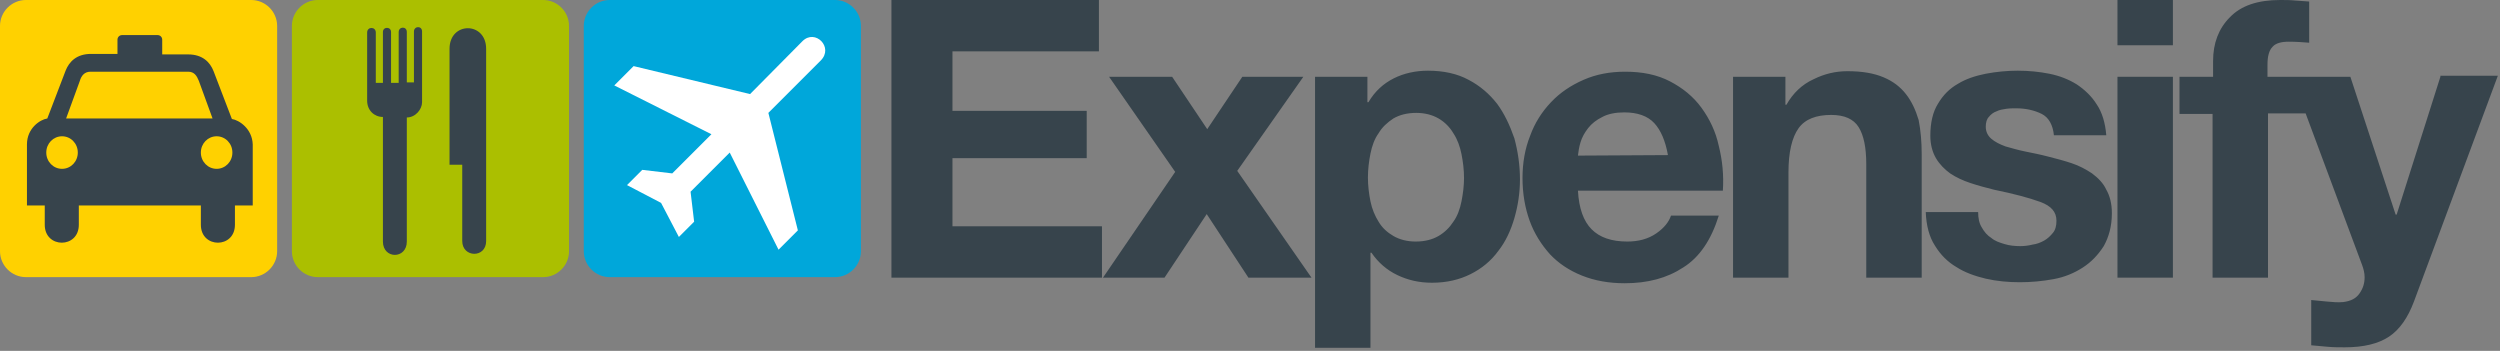 <svg xmlns="http://www.w3.org/2000/svg" width="342" height="48" viewBox="0 0 342 48">
  <rect x="0" y="0" width="342" height="48" fill="#808080" stroke="none"/>
  <g fill="none">
    <g fill="#37444C" transform="translate(121.74)">
      <polygon points="8.557 21.635 26.922 21.635 26.922 15.165 8.557 15.165 8.557 7.026 28.591 7.026 28.591 0 .209 0 .209 37.983 29.009 37.983 29.009 30.957 8.557 30.957"/>
      <polygon points="56.557 10.504 48.209 10.504 43.409 17.67 38.609 10.504 29.983 10.504 39.026 23.513 29.148 37.983 37.565 37.983 43.339 29.287 49.043 37.983 57.67 37.983 47.513 23.374"/>
      <path d="M78.191 27.548C77.983 28.591 77.635 29.565 77.078 30.33 76.591 31.096 75.896 31.791 75.061 32.278 74.226 32.765 73.183 33.043 71.93 33.043 70.748 33.043 69.704 32.765 68.87 32.278 68.035 31.791 67.339 31.165 66.852 30.33 66.365 29.565 65.948 28.591 65.739 27.548 65.53 26.504 65.391 25.391 65.391 24.278 65.391 23.165 65.53 22.052 65.739 21.009 65.948 19.965 66.296 18.991 66.852 18.226 67.339 17.391 68.035 16.765 68.87 16.209 69.704 15.722 70.748 15.443 72 15.443 73.183 15.443 74.226 15.722 75.061 16.209 75.896 16.696 76.591 17.391 77.078 18.226 77.635 19.061 77.983 20.035 78.191 21.078 78.4 22.122 78.539 23.235 78.539 24.348 78.539 25.391 78.4 26.504 78.191 27.548M83.061 14.191C82.017 12.87 80.765 11.757 79.165 10.922 77.635 10.087 75.757 9.67 73.6 9.67 71.93 9.67 70.33 10.017 68.939 10.713 67.548 11.409 66.365 12.452 65.461 13.983L65.322 13.983 65.322 10.504 58.157 10.504 58.157 47.583 65.739 47.583 65.739 34.574 65.878 34.574C66.783 35.896 67.965 36.939 69.426 37.635 70.887 38.33 72.417 38.678 74.157 38.678 76.174 38.678 77.913 38.261 79.443 37.496 80.974 36.73 82.226 35.687 83.2 34.365 84.243 33.043 84.939 31.513 85.426 29.843 85.913 28.174 86.191 26.365 86.191 24.557 86.191 22.609 85.913 20.73 85.426 18.922 84.8 17.113 84.035 15.513 83.061 14.191M94.122 21.287C94.191 20.73 94.261 20.174 94.47 19.478 94.678 18.783 95.026 18.157 95.513 17.53 96 16.904 96.626 16.417 97.461 16 98.226 15.583 99.27 15.374 100.452 15.374 102.261 15.374 103.652 15.861 104.557 16.835 105.461 17.809 106.087 19.27 106.435 21.217L94.122 21.287 94.122 21.287zM111.026 14.748C109.913 13.217 108.452 12.035 106.713 11.13 104.974 10.226 102.957 9.809 100.591 9.809 98.504 9.809 96.626 10.157 94.887 10.922 93.148 11.687 91.687 12.661 90.435 13.983 89.183 15.304 88.209 16.835 87.583 18.574 86.887 20.313 86.539 22.261 86.539 24.348 86.539 26.504 86.887 28.452 87.513 30.191 88.139 31.93 89.113 33.461 90.296 34.783 91.478 36.035 92.939 37.009 94.678 37.704 96.417 38.4 98.365 38.748 100.522 38.748 103.652 38.748 106.296 38.052 108.522 36.591 110.748 35.2 112.348 32.835 113.391 29.496L106.852 29.496C106.574 30.33 105.948 31.165 104.835 31.93 103.722 32.696 102.4 33.043 100.87 33.043 98.713 33.043 97.113 32.487 96 31.374 94.887 30.261 94.261 28.522 94.122 26.087L113.948 26.087C114.087 23.93 113.878 21.913 113.391 19.965 112.974 18.017 112.139 16.278 111.026 14.748L111.026 14.748zM138.991 12.87C138.226 11.896 137.252 11.13 135.93 10.574 134.609 10.017 133.009 9.739 130.991 9.739 129.391 9.739 127.861 10.087 126.33 10.852 124.8 11.548 123.548 12.73 122.643 14.33L122.504 14.33 122.504 10.504 115.339 10.504 115.339 37.983 122.922 37.983 122.922 23.583C122.922 20.8 123.409 18.783 124.313 17.53 125.217 16.278 126.748 15.722 128.765 15.722 130.574 15.722 131.826 16.278 132.522 17.391 133.217 18.504 133.565 20.174 133.565 22.47L133.565 37.983 141.148 37.983 141.148 21.078C141.148 19.409 141.009 17.809 140.73 16.417 140.313 15.026 139.757 13.843 138.991 12.87M164.452 23.722C163.617 23.165 162.713 22.678 161.67 22.33 160.626 21.983 159.583 21.704 158.47 21.426 157.426 21.148 156.383 20.939 155.339 20.73 154.296 20.522 153.391 20.243 152.626 20.035 151.861 19.757 151.165 19.409 150.678 18.991 150.191 18.574 149.913 18.017 149.913 17.322 149.913 16.765 150.052 16.278 150.33 16 150.609 15.652 150.957 15.374 151.374 15.235 151.791 15.026 152.209 14.957 152.696 14.887 153.183 14.817 153.67 14.817 154.087 14.817 155.409 14.817 156.591 15.096 157.565 15.583 158.539 16.07 159.096 17.113 159.235 18.504L166.4 18.504C166.261 16.835 165.843 15.374 165.078 14.261 164.383 13.148 163.409 12.243 162.365 11.548 161.252 10.852 160 10.365 158.609 10.087 157.217 9.809 155.757 9.67 154.296 9.67 152.835 9.67 151.374 9.809 149.913 10.087 148.522 10.365 147.2 10.783 146.087 11.478 144.974 12.104 144.07 13.009 143.374 14.191 142.678 15.304 142.33 16.765 142.33 18.574 142.33 19.757 142.609 20.8 143.096 21.635 143.583 22.47 144.278 23.165 145.043 23.722 145.878 24.278 146.783 24.696 147.826 25.043 148.87 25.391 149.913 25.67 151.026 25.948 153.739 26.504 155.826 27.061 157.357 27.617 158.887 28.174 159.583 29.009 159.583 30.191 159.583 30.887 159.443 31.443 159.096 31.861 158.748 32.278 158.4 32.626 157.913 32.904 157.426 33.183 156.87 33.391 156.313 33.461 155.757 33.6 155.2 33.67 154.643 33.67 153.878 33.67 153.183 33.6 152.487 33.391 151.791 33.183 151.165 32.974 150.678 32.557 150.122 32.209 149.704 31.722 149.357 31.096 149.009 30.539 148.87 29.843 148.87 29.009L141.704 29.009C141.774 30.887 142.191 32.417 142.957 33.6 143.722 34.852 144.696 35.826 145.878 36.522 147.061 37.287 148.452 37.774 149.913 38.122 151.443 38.47 152.974 38.609 154.574 38.609 156.104 38.609 157.635 38.47 159.165 38.191 160.696 37.913 162.017 37.357 163.2 36.591 164.383 35.826 165.287 34.852 166.052 33.67 166.748 32.417 167.165 30.957 167.165 29.148 167.165 27.896 166.887 26.783 166.4 25.948 165.983 25.043 165.287 24.348 164.452 23.722"/>
      <rect width="7.583" height="6.191" x="167.93"/>
      <rect width="7.583" height="27.478" x="167.93" y="10.504"/>
      <path d="M212.104,10.504 L206.122,29.357 L205.983,29.357 L199.791,10.504 L193.739,10.504 L191.722,10.504 L188.452,10.504 L188.452,8.835 C188.452,7.722 188.661,6.887 189.148,6.4 C189.565,5.913 190.33,5.704 191.374,5.704 C192.348,5.704 193.252,5.774 194.157,5.843 L194.157,0.209 C193.53,0.139 192.835,0.139 192.209,0.07 C191.513,-2.77555756e-17 190.887,-2.77555756e-17 190.191,-2.77555756e-17 C187.13,-2.77555756e-17 184.835,0.765 183.304,2.365 C181.774,3.896 181.009,5.913 181.009,8.348 L181.009,10.504 L176.417,10.504 L176.417,15.583 L180.939,15.583 L180.939,37.983 L188.522,37.983 L188.522,15.513 L193.67,15.513 L201.391,36.243 C201.6,36.8 201.739,37.357 201.739,37.913 C201.739,38.748 201.53,39.443 201.043,40.139 C200.557,40.835 199.861,41.183 198.817,41.322 C198.052,41.391 197.357,41.322 196.591,41.252 C195.826,41.183 195.13,41.113 194.435,41.043 L194.435,47.235 C195.2,47.304 195.965,47.374 196.73,47.443 C197.496,47.513 198.261,47.513 199.026,47.513 C201.6,47.513 203.617,47.026 205.078,46.052 C206.539,45.078 207.652,43.478 208.487,41.252 L219.965,10.365 L212.104,10.365 L212.104,10.504 Z"/>
    </g>
    <path fill="#00A7DA" d="M117.774,34.365 C117.774,36.313 116.174,37.913 114.226,37.913 L83.409,37.913 C81.461,37.913 79.861,36.313 79.861,34.365 L79.861,3.548 C79.861,1.6 81.461,0 83.409,0 L114.226,0 C116.174,0 117.774,1.6 117.774,3.548 L117.774,34.365 Z"/>
    <path fill="#ABBF00" d="M77.843,34.365 C77.843,36.313 76.243,37.913 74.296,37.913 L43.478,37.913 C41.53,37.913 39.93,36.313 39.93,34.365 L39.93,3.548 C39.93,1.6 41.53,0 43.478,0 L74.296,0 C76.243,0 77.843,1.6 77.843,3.548 L77.843,34.365 L77.843,34.365 Z"/>
    <path fill="#FFD100" d="M37.913,34.365 C37.913,36.313 36.313,37.913 34.365,37.913 L3.548,37.913 C1.6,37.913 0,36.313 0,34.365 L0,3.548 C0,1.6 1.6,0 3.548,0 L34.365,0 C36.313,0 37.913,1.6 37.913,3.548 L37.913,34.365 Z"/>
    <path fill="#FFF" d="M109.774,5.635 C111.513,3.896 114.087,6.47 112.278,8.278 L105.113,15.443 L109.148,31.513 L106.504,34.157 L99.826,20.87 L94.47,26.226 L94.957,30.33 L92.87,32.417 L90.435,27.757 L85.774,25.322 L87.861,23.235 L91.965,23.722 L97.322,18.365 L84.035,11.687 L86.678,9.043 L102.609,12.87 L109.774,5.635 Z"/>
    <path fill="#37444C" d="M61.496 6.678L61.496 22.539 63.235 22.539 63.235 32.974C63.235 35.27 66.504 35.339 66.504 32.974L66.504 6.678C66.504 2.922 61.496 2.922 61.496 6.678L61.496 6.678zM57.739 13.983C57.739 14.957 56.835 16.07 55.652 16.07L55.652 33.043C55.652 35.478 52.383 35.478 52.383 33.043L52.383 16C51.2 16 50.226 15.096 50.226 13.774L50.226 4.452C50.226 3.617 51.409 3.617 51.409 4.452L51.409 11.339 52.383 11.339 52.383 4.383C52.383 3.617 53.496 3.617 53.496 4.383L53.496 11.339 54.539 11.339 54.539 4.383C54.539 3.617 55.652 3.548 55.652 4.383L55.652 11.27 56.626 11.27 56.626 4.313C56.626 3.548 57.739 3.478 57.739 4.313L57.739 13.983zM29.635 23.096C28.452 23.096 27.478 22.122 27.478 20.87 27.478 19.617 28.452 18.643 29.635 18.643 30.817 18.643 31.791 19.617 31.791 20.87 31.791 22.122 30.817 23.096 29.635 23.096L29.635 23.096zM19.061 16.209L19.061 16.209 19.061 16.209 9.043 16.209 10.922 11.061C11.13 10.365 11.548 9.809 12.383 9.809L19.061 9.809 19.061 9.809 19.061 9.809 25.739 9.809C26.574 9.809 26.922 10.365 27.2 11.061L29.078 16.209 19.061 16.209zM8.487 23.096C7.304 23.096 6.33 22.122 6.33 20.87 6.33 19.617 7.304 18.643 8.487 18.643 9.67 18.643 10.643 19.617 10.643 20.87 10.643 22.122 9.67 23.096 8.487 23.096L8.487 23.096zM31.722 16.278L29.217 9.739C28.73 8.487 27.687 7.443 25.739 7.443L22.191 7.443 22.191 7.443 22.191 5.426C22.191 5.078 21.913 4.8 21.565 4.8L16.696 4.8C16.348 4.8 16.07 5.078 16.07 5.426L16.07 7.374 12.452 7.374C10.504 7.374 9.461 8.417 8.974 9.67L6.47 16.209C5.496 16.348 3.687 17.53 3.687 19.757L3.687 28.104 6.122 28.104 6.122 30.748C6.122 34.017 10.783 34.017 10.783 30.748L10.783 28.104 19.13 28.104 19.13 28.104 19.13 28.104 27.478 28.104 27.478 30.748C27.478 34.017 32.139 34.017 32.139 30.748L32.139 28.104 34.574 28.104 34.574 19.757C34.504 17.6 32.696 16.417 31.722 16.278L31.722 16.278z"/>
  </g>
</svg>
